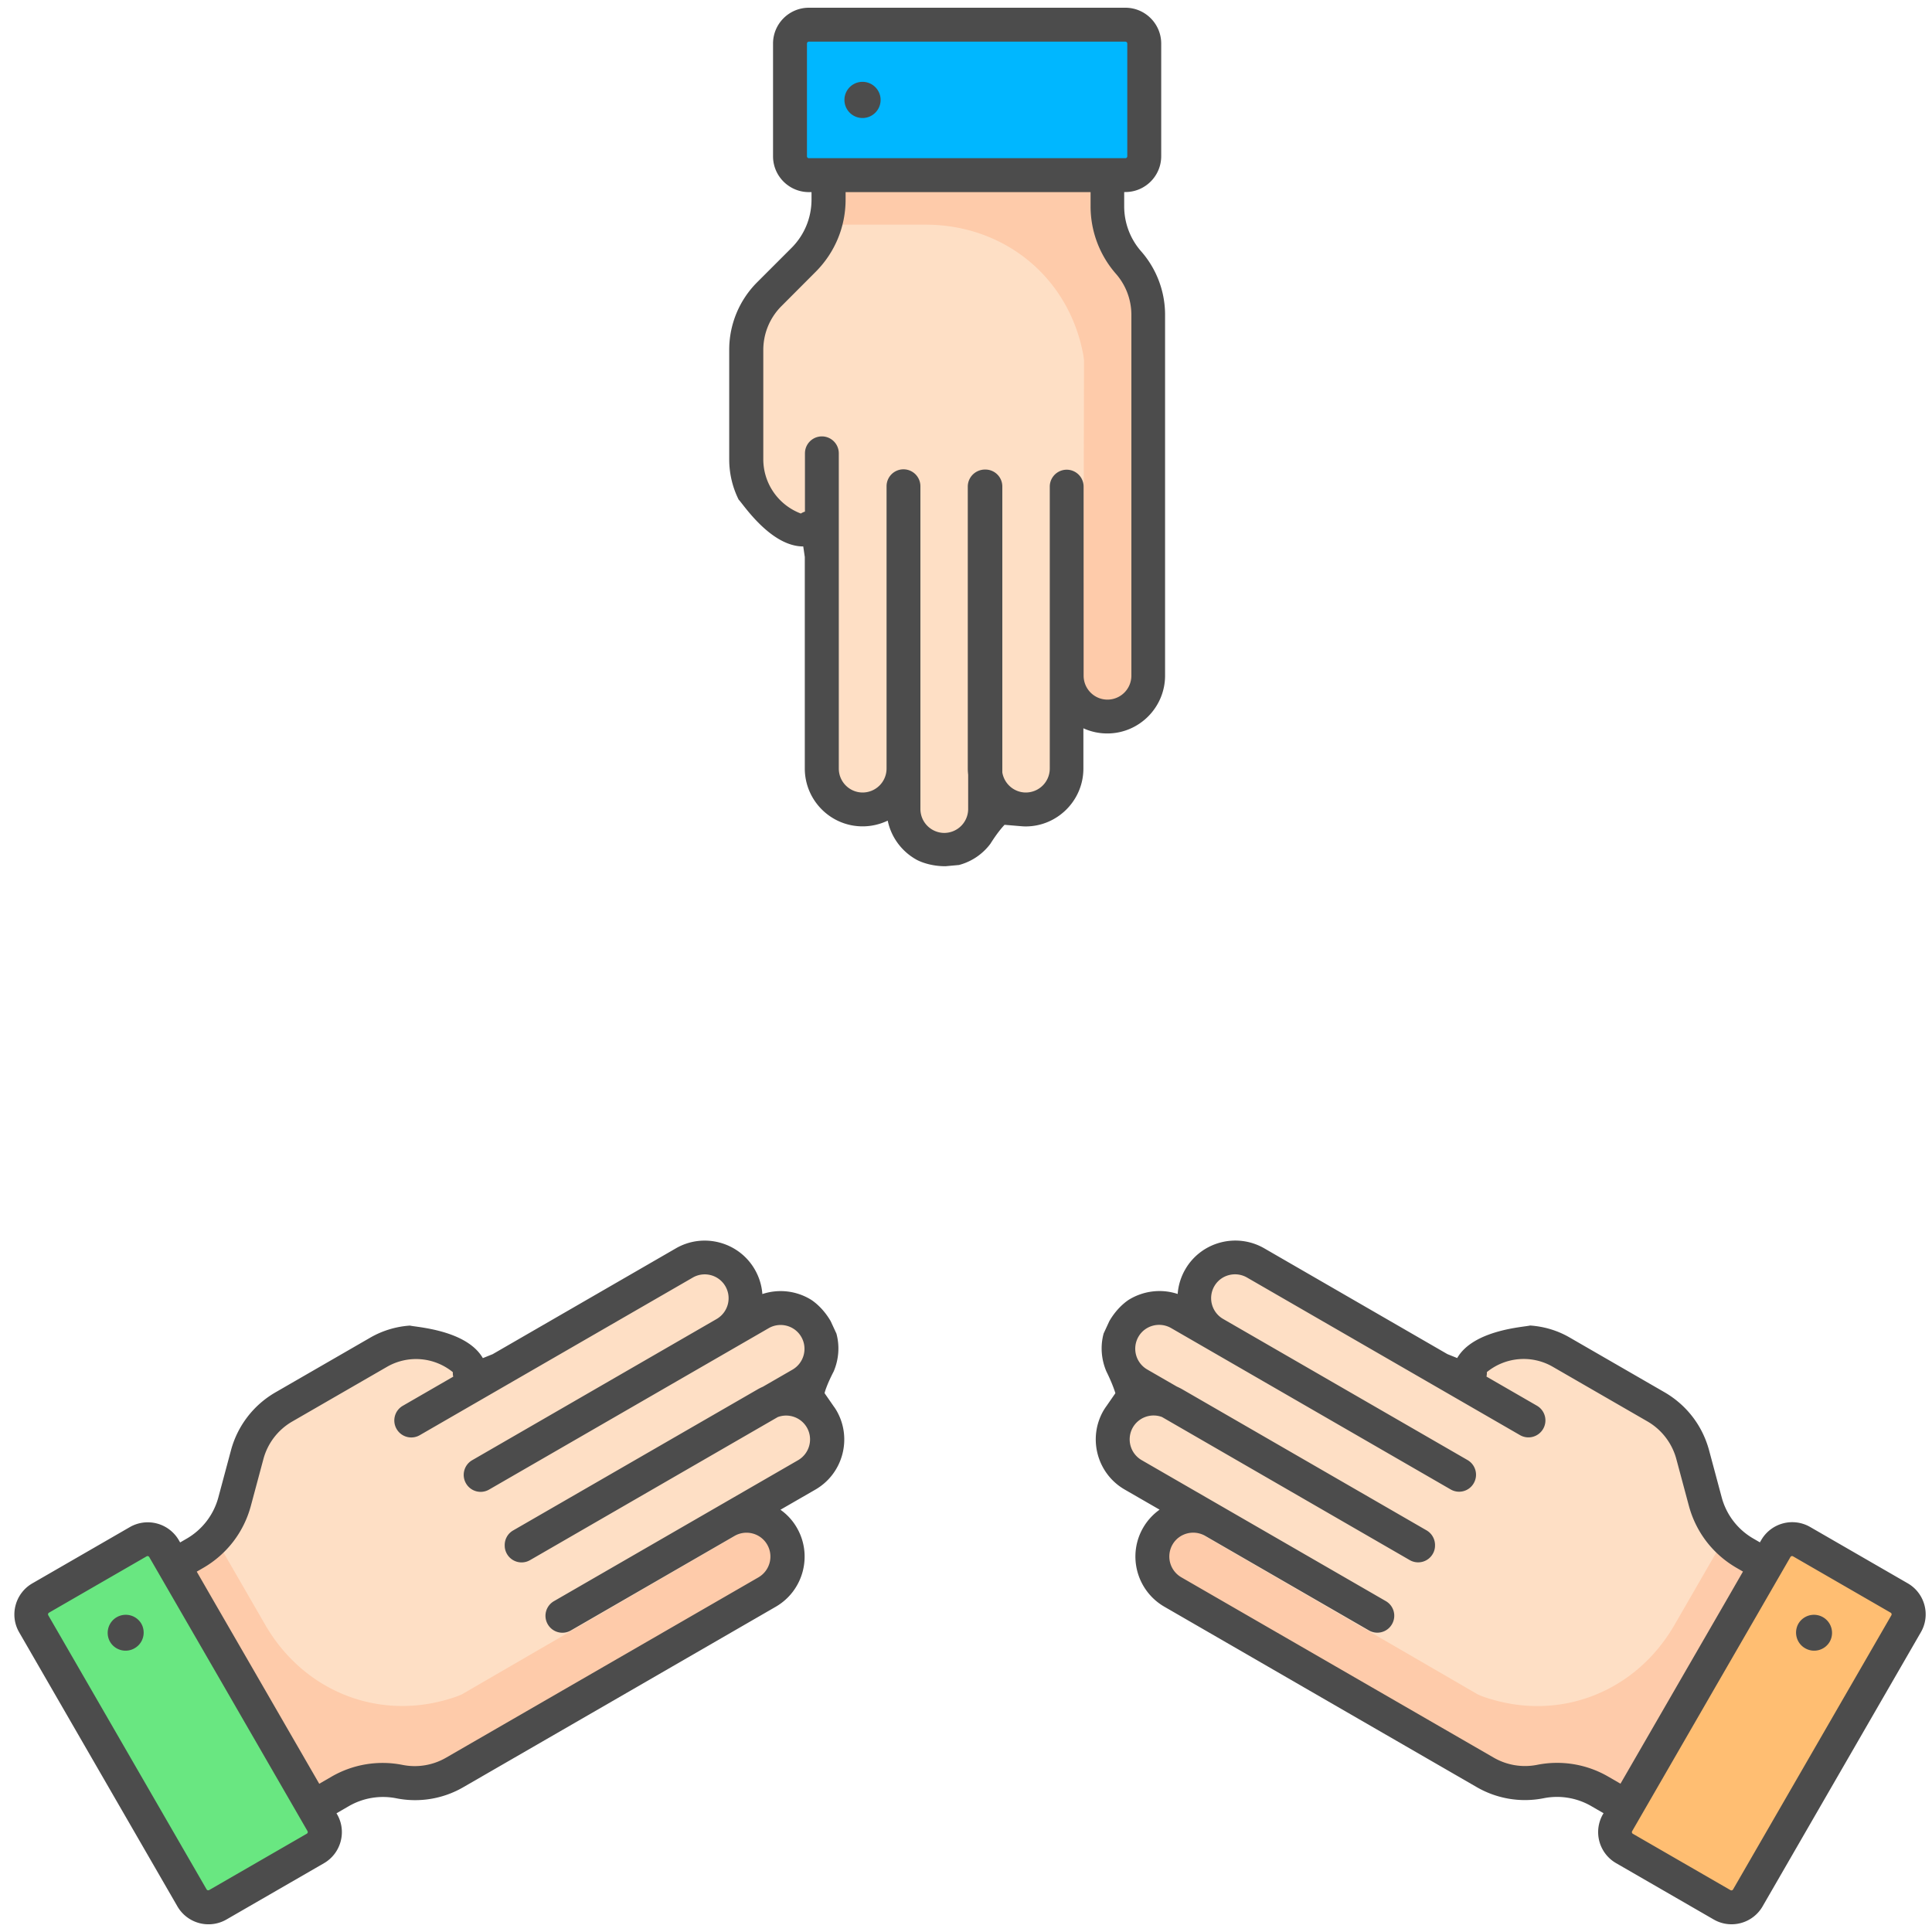 <svg xmlns="http://www.w3.org/2000/svg" viewBox="0 0 250 250"><defs/><style>.st0{fill:#fedfc5}.st1{fill:#fecbaa}.st3{fill:#4c4c4c}</style><g id="right_Hand"><path d="M192.18 229.36l-40.43-23.34a5.285 5.285 0 01-1.81-7.43 5.19 5.19 0 012.28-1.96h.01a5.26 5.26 0 014.81.25l-10.41-6.01a5.251 5.251 0 01-2.62-4.04c-.11-1.07.1-2.18.68-3.18.57-.99 1.41-1.72 2.38-2.16 1.31-.6 2.85-.65 4.25-.06l-3.96-2.29a5.279 5.279 0 01-2.47-3.21c-.08-.28-.13-.56-.15-.85-.11-1.06.1-2.17.68-3.16.58-1 1.43-1.74 2.42-2.18a5.26 5.26 0 014.81.25l4.54 2.62a5.294 5.294 0 01-2.62-4.04c-.11-1.07.1-2.18.68-3.18 1.46-2.53 4.7-3.39 7.23-1.93l26.27 15.17.04-.1a9.67 9.67 0 013.01-3.21c2.96-1.97 6.92-2.23 10.21-.32l12.25 7.07c2.35 1.36 4.07 3.6 4.78 6.22l1.62 6.04a11 11 0 002.57 4.64c.75.81 1.62 1.51 2.58 2.06l2.73 1.58-18.04 31.25-3.49-2.02c-.78-.45-1.66-.85-2.54-1.06-1.66-.47-3.42-.55-5.14-.21-2.44.45-5.01.03-7.15-1.21zm0 0" class="st0"/><path d="M192.18 229.36l-40.43-23.34a5.285 5.285 0 01-1.81-7.43 5.19 5.19 0 012.28-1.96l38.91 22.57c.24.14.64.3 1.17.47 9.52 3.17 19.37-.72 24.38-9.41l6.53-11.31c.75.81 1.62 1.51 2.58 2.06l2.73 1.58-18.04 31.25-3.49-2.02c-.78-.45-1.66-.85-2.54-1.06-1.66-.47-3.42-.55-5.14-.21-2.42.47-4.99.05-7.13-1.19zm0 0" class="st1"/><path fill="#ffbe72" d="M209.31 235.85l20.48-35.47a2.438 2.438 0 013.34-.89l12.63 7.29c1.17.67 1.57 2.17.89 3.34l-20.48 35.47a2.438 2.438 0 01-3.34.89l-12.63-7.29a2.449 2.449 0 01-.89-3.34zm0 0"/><path d="M144.33 180.28l-1.15 1.66c-.14.19-.27.39-.39.59-2.06 3.57-.83 8.16 2.75 10.22l4.51 2.6c-.84.6-1.58 1.39-2.13 2.34-2.06 3.57-.83 8.15 2.75 10.22l13.33 7.7 5.38 3.11 21.72 12.54c2.62 1.51 5.69 2.02 8.65 1.43a8.84 8.84 0 016.16 1.02l1.59.92-.08.13a4.633 4.633 0 001.7 6.33l12.63 7.29c2.21 1.28 5.05.52 6.33-1.7l20.48-35.47c1.28-2.21.52-5.05-1.7-6.33l-12.63-7.29a4.633 4.633 0 00-6.33 1.7l-.17.29-.83-.48a8.767 8.767 0 01-4.12-5.37l-1.62-6.04c-.86-3.21-2.92-5.89-5.8-7.55l-12.25-7.07c-1.62-.94-3.37-1.43-5.12-1.55-.68.2-7.3.52-9.43 4.21l-1.27-.51-23.7-13.69c-3.58-2.06-8.16-.84-10.22 2.73-.58 1.01-.9 2.09-.98 3.18-2.1-.7-4.38-.41-6.23.69 0 0-1.46.83-2.61 2.82l-.74 1.6c-.45 1.65-.3 3.37.35 4.9.88 1.78 1.17 2.83 1.17 2.83zm87.35 21.2c.07-.12.22-.16.34-.09l12.63 7.29c.12.07.16.22.09.34l-20.48 35.47c-.07.12-.22.16-.34.09l-12.63-7.29a.247.247 0 01-.09-.34l8.36-14.48 2.4-4.16 5.15-8.91 4.57-7.92zm-45.99-1.47c.03-.78-.37-1.56-1.09-1.98l-31.59-18.24c-.24-.14-.49-.26-.73-.37l-3.83-2.21a3.105 3.105 0 01-1.14-4.23c.85-1.48 2.75-1.98 4.23-1.13l36.17 20.88c1.05.61 2.39.25 2.99-.8.61-1.05.25-2.39-.8-3l-31.63-18.26a3.105 3.105 0 01-1.14-4.23c.85-1.48 2.75-1.98 4.23-1.13l35.32 20.39c1.05.61 2.39.25 3-.8.61-1.05.25-2.39-.8-3l-6.53-3.77c.04-.19.06-.39.05-.58a7.52 7.52 0 018.51-.7l12.25 7.07a8.04 8.04 0 013.76 4.89l1.62 6.04c.92 3.41 3.11 6.26 6.17 8.03l.83.48-1.86 3.23-.34.59-5.15 8.91-2.35 4.07-6.15 10.65-1.59-.92a13.192 13.192 0 00-9.2-1.52c-1.92.38-3.91.05-5.61-.93l-40.43-23.34a3.105 3.105 0 01-1.14-4.23c.85-1.48 2.75-1.98 4.23-1.13l21.18 12.23c1.05.61 2.39.25 2.99-.8a2.18 2.18 0 00-.8-2.99l-31.59-18.24a3.105 3.105 0 01-1.14-4.23 3.102 3.102 0 013.77-1.35l32.05 18.51c1.05.61 2.39.25 2.99-.8.19-.32.29-.69.29-1.06z" class="st3"/><path d="M236.77 212.43a2.339 2.339 0 00-4.05-2.34c-.64 1.12-.26 2.55.86 3.19 1.11.65 2.55.27 3.19-.85z" class="st3"/></g><g id="left_Hand"><path d="M58.82 229.36a10.317 10.317 0 01-7.13 1.18c-1.72-.34-3.48-.27-5.14.21-.88.22-1.75.61-2.54 1.06l-3.49 2.02-18.04-31.25 2.73-1.58c.95-.55 1.83-1.25 2.58-2.06a11 11 0 002.57-4.64l1.62-6.04a10.27 10.27 0 014.78-6.22l12.25-7.07c3.3-1.9 7.25-1.65 10.21.32 1.2.8 2.24 1.88 3.01 3.21l.04.1 26.27-15.17c2.53-1.46 5.77-.6 7.23 1.93.58 1 .79 2.11.68 3.18a5.278 5.278 0 01-2.62 4.04l4.54-2.62a5.29 5.29 0 017.23 1.93c.57 1 .79 2.1.68 3.16-.03.29-.08.57-.15.85a5.251 5.251 0 01-2.47 3.21l-3.96 2.29c1.4-.59 2.94-.54 4.25.06.97.44 1.81 1.17 2.38 2.16.58 1 .79 2.11.68 3.18a5.251 5.251 0 01-2.62 4.04l-10.41 6.01a5.29 5.29 0 014.81-.25h.01c.91.4 1.71 1.07 2.28 1.96.05.07.09.14.13.21 1.46 2.53.59 5.76-1.94 7.22l-40.45 23.37zm0 0" class="st0"/><path d="M58.82 229.36a10.317 10.317 0 01-7.13 1.18c-1.72-.34-3.48-.27-5.14.21-.88.22-1.75.61-2.54 1.06l-3.49 2.02-18.04-31.25 2.73-1.58c.95-.55 1.83-1.25 2.58-2.06l6.53 11.31c5.02 8.69 14.86 12.58 24.38 9.41.53-.17.93-.34 1.17-.47l38.91-22.57c.91.4 1.71 1.07 2.28 1.96.05.07.09.14.13.21 1.46 2.53.59 5.76-1.94 7.22l-40.43 23.35zm0 0" class="st1"/><path fill="#69e781" d="M41.69 235.85c.67 1.17.27 2.66-.89 3.34l-12.63 7.29c-1.17.67-2.66.27-3.34-.89L4.35 210.12c-.67-1.17-.27-2.66.89-3.34l12.63-7.29c1.17-.67 2.66-.27 3.34.89l20.48 35.47zm0 0"/><path d="M107.88 177.46c.65-1.53.8-3.26.35-4.9l-.74-1.6c-1.15-1.99-2.61-2.82-2.61-2.82a7.508 7.508 0 00-6.23-.69c-.08-1.09-.4-2.17-.98-3.18-2.06-3.57-6.65-4.8-10.22-2.73l-23.7 13.69-1.27.51c-2.13-3.68-8.74-4.01-9.43-4.21-1.75.12-3.5.62-5.12 1.55l-12.25 7.07a12.344 12.344 0 00-5.8 7.55l-1.62 6.04a8.802 8.802 0 01-4.12 5.37l-.83.48-.17-.29a4.65 4.65 0 00-6.33-1.7l-12.63 7.29c-2.21 1.28-2.98 4.12-1.7 6.33l20.48 35.47a4.65 4.65 0 006.33 1.7l12.63-7.29c2.21-1.28 2.98-4.12 1.7-6.33l-.08-.13 1.59-.92a8.83 8.83 0 016.16-1.02c2.96.59 6.04.08 8.65-1.43l21.72-12.54 5.38-3.11 13.33-7.7c3.58-2.06 4.81-6.65 2.75-10.22a7.275 7.275 0 00-2.13-2.34l4.51-2.6c3.58-2.06 4.81-6.65 2.75-10.22-.12-.21-.25-.4-.39-.59l-1.15-1.66c-.04-.01.25-1.06 1.17-2.83zm-84 31.93l5.15 8.91 2.4 4.16 8.36 14.48c.07.12.03.27-.09.34l-12.63 7.29c-.12.07-.27.03-.34-.09L6.25 209.02a.247.247 0 01.09-.34l12.63-7.29c.12-.07.27-.03.34.09l4.57 7.91zm41.72-8.31a2.184 2.184 0 002.99.8l32.05-18.51c1.39-.52 3 .02 3.77 1.35.85 1.48.34 3.37-1.14 4.23l-31.59 18.24a2.184 2.184 0 00-.8 2.99 2.184 2.184 0 002.99.8l21.18-12.23c1.48-.86 3.38-.35 4.23 1.13.85 1.48.34 3.37-1.14 4.23l-40.43 23.34c-1.7.98-3.69 1.31-5.61.93-3.15-.63-6.42-.09-9.2 1.52l-1.59.92-6.15-10.65-2.35-4.07-5.15-8.91-.34-.59-1.86-3.23.83-.48c3.06-1.77 5.25-4.62 6.17-8.03l1.62-6.04a8.005 8.005 0 013.76-4.89l12.25-7.07a7.52 7.52 0 018.51.7c-.01.2 0 .39.05.58l-6.53 3.77a2.193 2.193 0 00-.8 3 2.193 2.193 0 003 .8l35.32-20.39c1.48-.86 3.38-.35 4.23 1.13.85 1.48.34 3.37-1.14 4.23L61.1 188.95a2.193 2.193 0 00-.8 3 2.184 2.184 0 002.99.8l36.17-20.88c1.48-.86 3.38-.35 4.23 1.13.85 1.48.34 3.37-1.14 4.23l-3.83 2.21c-.25.11-.49.23-.73.37L66.4 198.04c-.73.42-1.12 1.19-1.09 1.98 0 .36.1.73.29 1.06z" class="st3"/><path d="M14.23 212.43a2.339 2.339 0 014.05-2.34c.64 1.12.26 2.55-.86 3.19-1.11.65-2.55.27-3.19-.85z" class="st3"/></g><g id="up_Hand"><path d="M148.56 40.74v46.68a5.28 5.28 0 01-5.29 5.29c-.08 0-.16 0-.25-.01a5.311 5.311 0 01-2.84-.99h-.01a5.27 5.27 0 01-2.19-4.29v12.02a5.25 5.25 0 01-2.2 4.29c-.87.63-1.94 1-3.09 1-1.14 0-2.2-.36-3.06-.98a5.292 5.292 0 01-2.18-3.65v4.58c0 1.46-.59 2.79-1.55 3.74-.2.2-.42.39-.66.56-.87.63-1.93.99-3.08.99-1.15 0-2.22-.37-3.1-1.01a5.27 5.27 0 01-2.19-4.29v-5.24c0 1.77-.87 3.33-2.19 4.29-.87.63-1.94 1-3.09 1-2.92 0-5.29-2.37-5.29-5.29V69.11l-.1.02c-1.54 0-2.99-.36-4.28-1a9.692 9.692 0 01-5.39-8.68V45.3c0-2.72 1.08-5.32 3-7.25l4.42-4.43c1.28-1.28 2.21-2.84 2.73-4.54.33-1.05.49-2.16.49-3.26v-3.15h36.08v4.03c0 .9.1 1.86.35 2.73.42 1.67 1.24 3.24 2.39 4.56 1.66 1.85 2.57 4.28 2.57 6.75zm0 0" class="st0"/><path d="M148.56 40.74v46.68a5.28 5.28 0 01-5.29 5.29c-.08 0-.16 0-.25-.01a5.311 5.311 0 01-2.84-.99l.09-44.98c0-.27-.06-.7-.18-1.25-2.02-9.82-10.31-16.41-20.34-16.41H106.7c.33-1.05.49-2.16.49-3.26v-3.15h36.08v4.03c0 .9.1 1.86.35 2.73.42 1.67 1.24 3.24 2.39 4.56 1.64 1.86 2.55 4.29 2.55 6.76zm0 0" class="st1"/><path fill="#00b7ff" d="M145.62 22.66h-40.95c-1.35 0-2.44-1.09-2.44-2.44V5.63c0-1.35 1.09-2.44 2.44-2.44h40.95c1.35 0 2.44 1.09 2.44 2.44v14.58a2.44 2.44 0 01-2.44 2.45zm0 0"/><path d="M129.99 106.73l2.01.17c.23.02.47.04.71.04 4.12 0 7.48-3.36 7.48-7.49v-5.21c.94.43 1.99.67 3.09.67 4.12 0 7.48-3.36 7.48-7.49V40.74c0-3.02-1.1-5.94-3.09-8.21a8.83 8.83 0 01-2.2-5.84v-1.84h.15c2.56 0 4.64-2.08 4.64-4.64V5.64c0-2.56-2.08-4.64-4.64-4.64h-40.95c-2.56 0-4.64 2.08-4.64 4.64v14.58c0 2.56 2.08 4.64 4.64 4.64h.34v.96c0 2.36-.92 4.59-2.59 6.26L98 36.5a12.35 12.35 0 00-3.64 8.8v14.14c0 1.87.44 3.64 1.22 5.21.52.49 4.11 6.06 8.36 6.06l.2 1.36v27.37c0 4.13 3.35 7.49 7.48 7.49 1.16 0 2.26-.27 3.25-.74.45 2.17 1.83 4 3.72 5.05 0 0 1.45.85 3.75.85l1.75-.16a7.456 7.456 0 004.07-2.75c1.06-1.69 1.83-2.45 1.83-2.45zm-25.32-86.26c-.14 0-.25-.11-.25-.25V5.64c0-.14.11-.25.25-.25h40.95c.14 0 .25.11.25.25v14.58c0 .14-.11.25-.25.25H104.67zm21.72 40.56a2.2 2.2 0 00-1.16 1.94v36.47c0 .28.02.55.05.82v4.42a3.1 3.1 0 01-3.09 3.1 3.1 3.1 0 01-3.09-3.1V62.92a2.19 2.19 0 10-4.38 0v36.53a3.1 3.1 0 01-3.09 3.1c-1.71 0-3.09-1.39-3.09-3.1V58.66a2.19 2.19 0 10-4.38 0v7.54c-.18.06-.36.14-.53.25a7.504 7.504 0 01-4.86-7.02V45.3c0-2.15.84-4.18 2.36-5.7l4.42-4.43c2.49-2.5 3.87-5.82 3.87-9.35v-.96h31.7v1.84c0 3.22 1.17 6.32 3.28 8.73 1.29 1.47 2 3.36 2 5.32v46.68a3.1 3.1 0 01-3.09 3.1c-1.71 0-3.09-1.39-3.09-3.1V62.97a2.19 2.19 0 10-4.38 0v36.48a3.1 3.1 0 01-3.09 3.1c-1.53 0-2.8-1.12-3.05-2.59V62.95c0-1.21-.98-2.19-2.19-2.19-.43-.01-.8.1-1.12.27z" class="st3"/><path d="M111.61 10.59a2.34 2.34 0 000 4.68c1.29 0 2.34-1.05 2.34-2.34 0-1.29-1.05-2.34-2.34-2.34z" class="st3"/></g></svg>